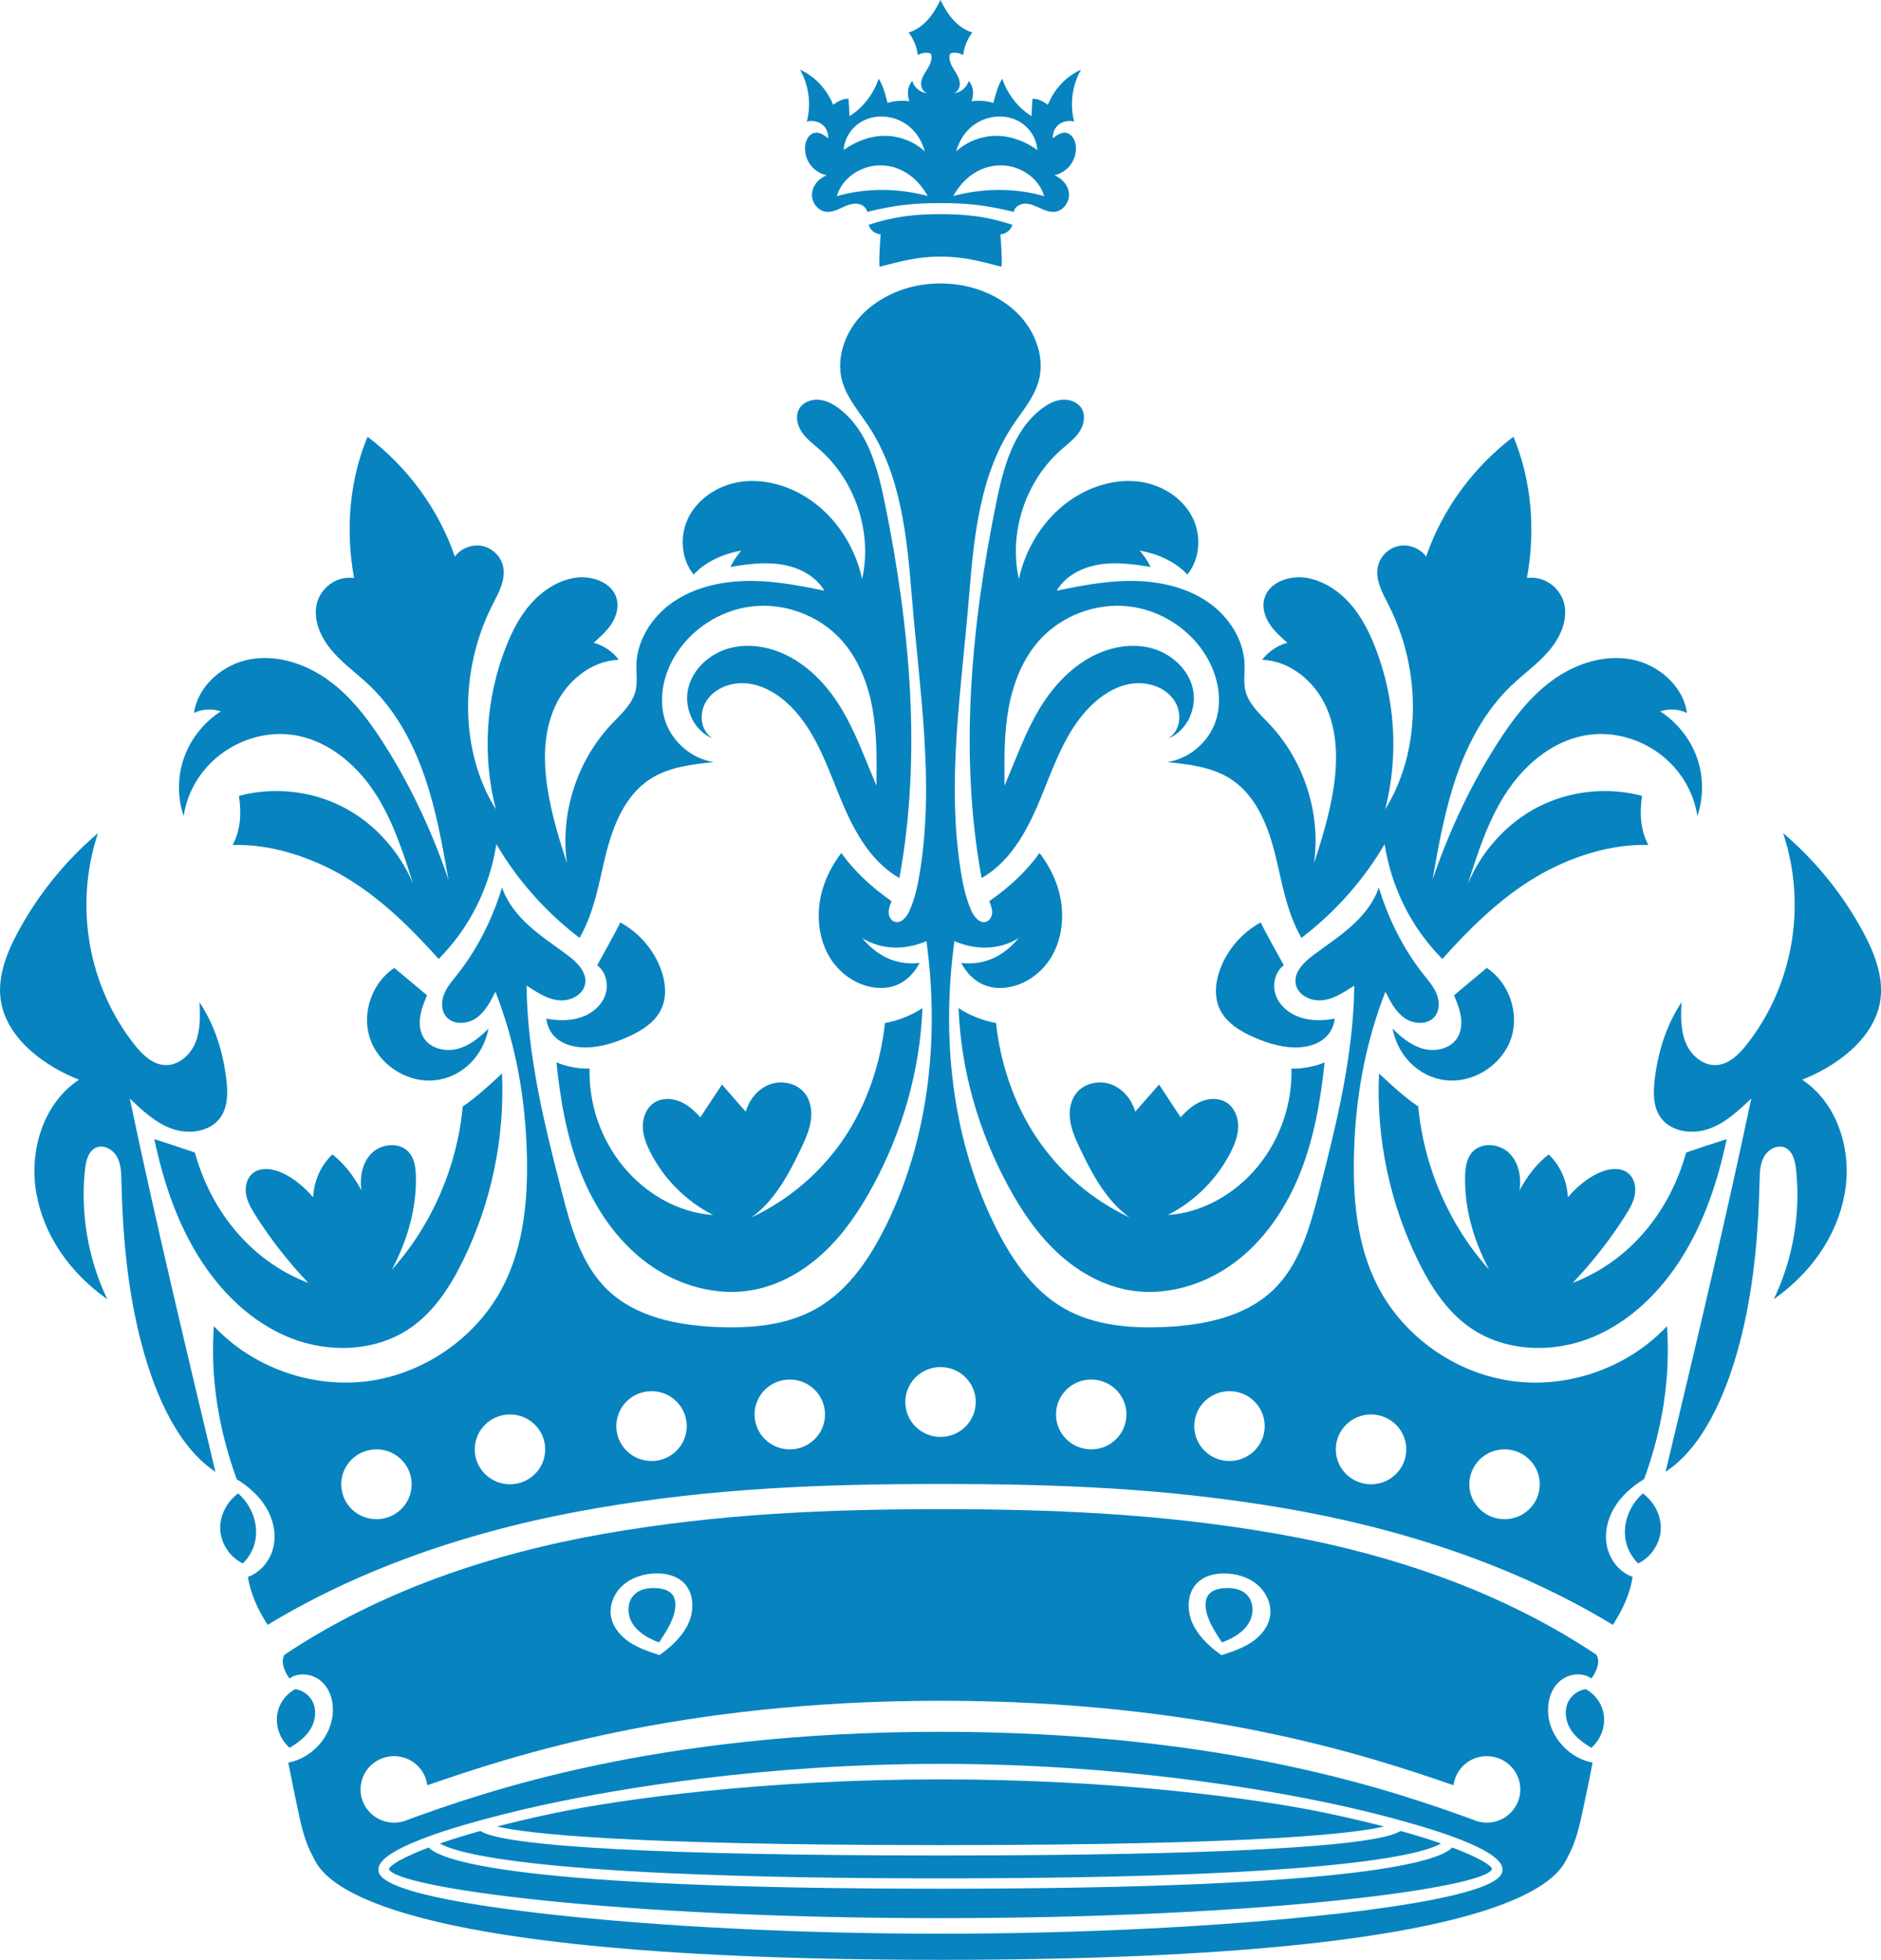 <svg width="334" height="348" viewBox="0 0 334 348" fill="none" xmlns="http://www.w3.org/2000/svg">
<g clip-path="url(#clip0_40_71)">
<path d="M117.031 291.635C115.141 290.946 113.288 289.89 112.269 288.218C111.25 286.547 111.333 284.149 112.89 282.91C113.881 282.111 115.271 281.918 116.568 282C117.633 282.065 118.782 282.349 119.412 283.176C119.94 283.865 119.996 284.783 119.885 285.628C119.57 287.869 118.189 289.825 117.04 291.626L117.031 291.635Z" fill="#0784C0"/>
<path d="M51.437 310.353C49.909 309.03 49.047 306.982 49.167 304.971C49.297 302.959 50.409 301.04 52.429 299.928C53.679 300.112 54.828 300.911 55.44 302.013C56.227 303.437 56.079 305.246 55.328 306.688C54.578 308.13 53.281 309.242 51.428 310.353H51.437Z" fill="#0784C0"/>
<path d="M153.098 102.756C154.905 94.536 151.913 85.443 145.566 79.85C144.445 78.867 143.222 77.967 142.379 76.736C141.545 75.506 141.175 73.825 141.935 72.548C142.611 71.409 144.065 70.867 145.4 70.978C146.734 71.088 147.957 71.758 149.022 72.567C154.071 76.406 155.841 83.064 157.101 89.255C161.603 111.334 163.679 134.194 159.704 155.907C154.21 152.793 151.218 146.722 148.874 140.899C146.53 135.076 144.316 128.867 139.6 124.679C137.636 122.934 135.218 121.593 132.596 121.345C129.974 121.097 127.157 122.071 125.619 124.193C124.082 126.314 124.183 129.584 126.527 131.108C123.211 129.777 121.413 125.781 122.182 122.319C122.951 118.856 125.953 116.11 129.39 115.137C132.827 114.163 136.598 114.806 139.794 116.404C143.982 118.507 147.234 122.144 149.606 126.158C151.977 130.181 153.543 134.599 155.628 139.512C155.683 134.938 155.73 130.337 154.924 125.837C154.118 121.336 152.385 116.891 149.281 113.511C145.372 109.268 139.359 107.027 133.596 107.67C127.834 108.313 122.479 111.83 119.625 116.836C117.698 120.216 116.911 124.358 118.134 128.041C119.357 131.724 122.822 134.755 126.741 135.315C122.831 135.728 118.754 136.197 115.456 138.327C111.074 141.165 108.934 146.373 107.655 151.406C106.377 156.439 105.663 161.72 102.912 166.533C96.908 161.978 91.831 156.21 88.135 149.891C86.967 157.468 83.475 164.669 77.888 170.28C73.005 164.825 67.725 159.608 61.434 155.824C55.143 152.049 47.704 149.79 41.302 150.056C42.627 147.604 42.942 144.637 42.423 141.322C48.528 139.687 55.254 140.394 60.869 143.278C66.493 146.162 70.958 151.195 73.358 156.954C71.542 151.213 69.67 145.381 66.298 140.376C62.926 135.37 57.765 131.219 51.743 130.456C47.389 129.905 42.868 131.21 39.356 133.809C35.845 136.417 33.334 140.265 32.602 144.904C31.472 141.542 31.509 137.813 32.704 134.47C33.899 131.136 36.253 128.215 39.208 126.314C37.531 125.745 35.595 125.984 34.446 126.608C35.141 121.74 39.606 117.91 44.489 117.056C49.371 116.202 54.458 117.947 58.441 120.868C62.425 123.798 65.455 127.82 68.105 131.972C72.941 139.531 76.748 147.742 79.63 156.191C78.537 149.983 77.434 143.746 75.368 137.795C73.302 131.834 70.217 126.121 65.649 121.749C63.519 119.711 61.073 117.975 59.127 115.761C57.181 113.539 55.736 110.655 56.144 107.743C56.551 104.832 59.359 102.177 62.87 102.627C61.313 94.132 62.045 85.241 65.269 77.554C72.459 82.991 77.962 90.596 80.769 98.834C81.835 97.356 83.817 96.584 85.615 96.942C87.412 97.3 88.931 98.779 89.33 100.561C89.858 102.949 88.515 105.291 87.412 107.468C81.538 119.058 81.631 133.432 88.042 143.7C85.606 134.222 86.245 123.981 89.839 114.87C90.942 112.087 92.322 109.369 94.323 107.128C96.325 104.887 98.974 103.142 101.948 102.618C105.033 102.076 108.823 103.417 109.536 106.439C109.897 107.964 109.388 109.58 108.508 110.884C107.637 112.188 106.423 113.226 105.413 114.136C107.257 114.622 108.906 115.816 109.87 117.157C104.932 117.332 100.596 120.978 98.557 125.432C96.519 129.887 96.464 135.012 97.195 139.852C97.927 144.692 99.41 149.386 100.67 153.28C99.438 144.435 102.43 135.113 108.573 128.592C110.286 126.783 112.306 125.019 112.871 122.604C113.214 121.125 112.964 119.591 113.001 118.067C113.112 113.64 115.78 109.507 119.431 106.962C123.081 104.418 127.611 103.325 132.077 103.169C136.543 103.013 140.98 103.757 146.363 104.887C144.834 102.242 141.814 100.717 138.785 100.239C135.755 99.753 132.651 100.175 129.687 100.68C130.187 99.652 130.835 98.687 131.623 97.778C128.251 98.338 125.054 99.927 123.174 102.021C120.83 99.165 120.635 94.876 122.386 91.624C124.137 88.373 127.593 86.196 131.262 85.59C134.921 84.993 138.747 85.866 142.009 87.62C147.567 90.614 151.607 96.226 153.071 102.728L153.098 102.756Z" fill="#0784C0"/>
<path d="M96.992 180.87C98.984 181.237 101.077 181.302 103.004 180.695C104.932 180.089 106.683 178.721 107.414 176.847C108.146 174.974 107.655 172.613 106.043 171.401C106.043 171.401 109.962 164.347 110.129 163.787C113.399 165.559 115.994 168.526 117.309 171.989C118.18 174.294 118.467 176.939 117.42 179.171C116.29 181.596 113.807 183.102 111.343 184.186C108.749 185.324 105.941 186.169 103.116 185.958C100.29 185.756 97.436 184.351 97.001 180.87H96.992Z" fill="#0784C0"/>
<path d="M86.736 182.652C85.179 184.204 83.41 185.664 81.269 186.234C79.139 186.794 76.563 186.234 75.331 184.424C74.58 183.313 74.414 181.88 74.608 180.558C74.793 179.226 75.312 177.968 75.822 176.728C75.822 176.728 69.8 171.686 70.004 171.869C66.075 174.487 64.213 179.795 65.649 184.259C67.085 188.732 71.699 191.992 76.433 191.873C81.168 191.754 85.615 188.273 86.736 182.652Z" fill="#0784C0"/>
<path d="M163.799 179.006C161.789 180.319 159.51 181.228 157.138 181.66C156.397 188.613 154.053 195.841 149.986 201.948C145.918 208.056 140.128 213.034 133.457 216.166C137.562 213.19 140.072 208.469 142.185 204.033C142.944 202.435 143.695 200.8 143.964 199.055C144.232 197.31 143.964 195.4 142.824 194.031C141.406 192.305 138.794 191.772 136.691 192.553C134.588 193.333 133.031 195.253 132.42 197.402C132.225 197.163 128.195 192.58 128.195 192.58L124.36 198.394C123.322 197.246 122.145 196.171 120.709 195.574C119.273 194.987 117.541 194.931 116.225 195.758C114.835 196.631 114.141 198.33 114.141 199.955C114.141 201.581 114.743 203.152 115.484 204.612C117.893 209.36 121.849 213.31 126.611 215.734C120.45 215.339 114.669 211.978 110.676 207.138C106.683 202.288 104.515 196.006 104.691 189.751C102.866 189.807 100.54 189.402 98.798 188.64C99.493 195.29 100.633 201.948 103.097 208.175C105.562 214.393 109.425 220.198 114.817 224.212C120.209 228.225 127.232 230.301 133.847 229.033C138.599 228.124 142.926 225.571 146.428 222.255C149.93 218.94 152.654 214.899 154.942 210.674C160.223 200.956 163.373 190.1 163.79 179.006H163.799Z" fill="#0784C0"/>
<path d="M89.135 190.642C89.654 202.095 87.227 213.659 82.15 223.964C79.908 228.519 77.035 232.946 72.829 235.83C66.724 240.018 58.404 240.312 51.511 237.557C44.618 234.801 39.087 229.327 35.206 223.045C31.324 216.763 28.961 209.682 27.405 202.27C29.675 203.005 31.954 203.73 34.603 204.649C37.401 214.834 44.368 223.826 54.745 227.803C51.261 224.147 48.139 220.161 45.434 215.909C44.693 214.742 43.961 213.521 43.711 212.162C43.46 210.802 43.775 209.259 44.841 208.359C46.212 207.202 48.297 207.477 49.946 208.194C52.234 209.195 54.18 210.94 55.597 212.593C55.745 209.774 56.885 207.009 59.016 204.988C61.072 206.577 62.722 208.699 64.176 211.344C63.833 208.975 64.334 206.348 66.075 204.695C67.817 203.041 70.949 202.784 72.561 204.557C73.617 205.723 73.821 207.404 73.849 208.965C73.96 214.531 72.412 220.106 69.568 225.47C76.758 217.452 81.195 207.046 82.168 196.474C84.512 194.886 86.624 192.957 89.117 190.633L89.135 190.642Z" fill="#0784C0"/>
<path d="M43.127 277.61C40.876 276.536 39.291 274.203 39.115 271.732C38.939 269.261 40.19 266.736 42.284 265.184C44.016 266.671 45.156 268.821 45.415 271.071C45.675 273.33 45.063 275.672 43.127 277.61Z" fill="#0784C0"/>
<path d="M38.245 261.317C32.936 239.072 27.618 216.836 23.041 195.051C25.302 197.209 27.655 199.432 30.62 200.46C33.584 201.489 37.337 200.966 39.143 198.422C40.496 196.511 40.468 193.985 40.19 191.671C39.616 186.867 38.198 182.165 35.437 177.977C35.53 180.374 35.613 182.854 34.724 185.086C33.834 187.318 31.694 189.246 29.276 189.118C27.025 188.998 25.246 187.235 23.866 185.481C15.768 175.231 13.063 161.004 17.399 147.934C11.609 152.857 6.754 158.855 3.168 165.532C1.102 169.38 -0.584 173.734 0.204 178.023C0.825 181.421 2.965 184.406 5.587 186.693C8.199 188.98 11.294 190.651 14.027 191.717C7.616 195.951 5.096 204.492 6.476 212.005C7.847 219.518 12.489 226.076 19.048 230.687C15.63 223.541 14.249 215.45 15.101 207.588C15.268 206.091 15.694 204.355 17.093 203.767C18.455 203.197 20.076 204.125 20.781 205.411C21.494 206.697 21.522 208.231 21.559 209.7C21.781 219.417 22.643 229.171 25.116 238.567C27.59 247.963 31.731 257.046 38.245 261.335V261.317Z" fill="#0784C0"/>
<path d="M216.969 291.635C218.859 290.946 220.712 289.89 221.731 288.218C222.75 286.547 222.667 284.149 221.11 282.91C220.119 282.111 218.729 281.918 217.432 282C216.367 282.065 215.218 282.349 214.588 283.176C214.06 283.865 214.004 284.783 214.115 285.628C214.43 287.869 215.811 289.825 216.96 291.626L216.969 291.635Z" fill="#0784C0"/>
<path d="M282.563 310.353C284.091 309.03 284.953 306.982 284.823 304.971C284.694 302.959 283.582 301.04 281.562 299.928C280.302 300.112 279.163 300.911 278.551 302.013C277.764 303.437 277.912 305.246 278.662 306.688C279.413 308.13 280.71 309.242 282.563 310.353Z" fill="#0784C0"/>
<path d="M167.005 45.564C171.192 45.564 174 46.391 177.789 47.355C178.067 47.245 177.641 41.606 177.641 41.606C178.613 41.56 179.512 40.843 179.771 39.916C175.269 38.446 171.693 38.024 167.005 38.024C162.317 38.024 158.741 38.446 154.238 39.916C154.497 40.843 155.396 41.551 156.369 41.606C156.369 41.606 155.943 47.245 156.221 47.355C160.01 46.4 162.817 45.564 167.005 45.564Z" fill="#0784C0"/>
<path d="M180.902 102.756C179.095 94.536 182.087 85.443 188.434 79.85C189.555 78.867 190.778 77.967 191.621 76.736C192.455 75.506 192.825 73.825 192.065 72.548C191.389 71.409 189.935 70.867 188.601 70.978C187.266 71.088 186.043 71.758 184.978 72.567C179.929 76.406 178.159 83.064 176.899 89.255C172.397 111.334 170.321 134.194 174.296 155.907C179.79 152.793 182.782 146.722 185.126 140.899C187.47 135.076 189.684 128.867 194.4 124.679C196.364 122.934 198.782 121.593 201.404 121.345C204.026 121.097 206.843 122.071 208.381 124.193C209.918 126.314 209.817 129.584 207.473 131.108C210.789 129.777 212.587 125.781 211.818 122.319C211.049 118.856 208.047 116.11 204.61 115.137C201.173 114.163 197.402 114.806 194.206 116.404C190.018 118.507 186.766 122.144 184.394 126.158C182.023 130.181 180.457 134.599 178.372 139.512C178.317 134.938 178.27 130.337 179.076 125.837C179.882 121.336 181.615 116.891 184.719 113.511C188.628 109.268 194.641 107.027 200.404 107.67C206.166 108.313 211.521 111.83 214.375 116.836C216.302 120.216 217.089 124.358 215.866 128.041C214.643 131.724 211.178 134.755 207.26 135.315C211.169 135.728 215.246 136.197 218.544 138.327C222.926 141.165 225.066 146.373 226.345 151.406C227.623 156.439 228.337 161.72 231.088 166.533C237.092 161.978 242.169 156.21 245.865 149.891C247.033 157.468 250.525 164.669 256.112 170.28C260.994 164.825 266.275 159.608 272.566 155.824C278.857 152.049 286.296 149.79 292.698 150.056C291.373 147.604 291.058 144.637 291.577 141.322C285.472 139.687 278.746 140.394 273.131 143.278C267.508 146.162 263.042 151.195 260.642 156.954C262.458 151.213 264.33 145.381 267.702 140.376C271.074 135.37 276.235 131.219 282.257 130.456C286.611 129.905 291.132 131.21 294.644 133.809C298.155 136.417 300.666 140.265 301.398 144.904C302.528 141.542 302.491 137.813 301.296 134.47C300.101 131.136 297.747 128.215 294.792 126.314C296.469 125.745 298.405 125.984 299.554 126.608C298.859 121.74 294.394 117.91 289.511 117.056C284.629 116.202 279.542 117.947 275.559 120.868C271.575 123.798 268.545 127.82 265.895 131.972C261.059 139.531 257.252 147.742 254.37 156.191C255.463 149.983 256.566 143.746 258.632 137.795C260.698 131.834 263.783 126.121 268.351 121.749C270.481 119.711 272.927 117.975 274.873 115.761C276.819 113.539 278.264 110.655 277.856 107.743C277.449 104.832 274.641 102.177 271.13 102.627C272.686 94.132 271.955 85.241 268.73 77.554C261.541 82.991 256.038 90.596 253.231 98.834C252.165 97.356 250.183 96.584 248.385 96.942C246.588 97.3 245.069 98.779 244.67 100.561C244.142 102.949 245.485 105.291 246.588 107.468C252.462 119.058 252.369 133.432 245.958 143.7C248.395 134.222 247.755 123.981 244.161 114.87C243.058 112.087 241.678 109.369 239.677 107.128C237.675 104.887 235.026 103.142 232.052 102.618C228.967 102.076 225.177 103.417 224.464 106.439C224.103 107.964 224.612 109.58 225.492 110.884C226.363 112.188 227.577 113.226 228.587 114.136C226.743 114.622 225.094 115.816 224.13 117.157C229.068 117.332 233.404 120.978 235.443 125.432C237.481 129.887 237.536 135.012 236.804 139.852C236.073 144.692 234.59 149.386 233.33 153.28C234.562 144.435 231.57 135.113 225.427 128.592C223.714 126.783 221.694 125.019 221.129 122.604C220.786 121.125 221.036 119.591 220.999 118.067C220.888 113.64 218.22 109.507 214.569 106.962C210.919 104.418 206.389 103.325 201.923 103.169C197.458 103.013 193.02 103.757 187.637 104.887C189.166 102.242 192.186 100.717 195.215 100.239C198.245 99.753 201.349 100.175 204.313 100.68C203.813 99.652 203.165 98.687 202.377 97.778C205.749 98.338 208.946 99.927 210.826 102.021C213.17 99.165 213.365 94.876 211.614 91.624C209.863 88.373 206.407 86.196 202.738 85.59C199.079 84.993 195.253 85.866 191.991 87.62C186.433 90.614 182.393 96.226 180.929 102.728L180.902 102.756Z" fill="#0784C0"/>
<path d="M237.008 180.87C235.016 181.237 232.923 181.302 230.995 180.695C229.068 180.089 227.317 178.721 226.586 176.847C225.854 174.974 226.345 172.613 227.957 171.401C227.957 171.401 224.038 164.347 223.871 163.787C220.601 165.559 218.006 168.526 216.691 171.989C215.82 174.294 215.533 176.939 216.58 179.171C217.71 181.596 220.193 183.102 222.657 184.186C225.251 185.324 228.059 186.169 230.884 185.958C233.71 185.756 236.564 184.351 236.999 180.87H237.008Z" fill="#0784C0"/>
<path d="M247.273 182.652C248.83 184.204 250.599 185.664 252.74 186.234C254.87 186.794 257.446 186.234 258.678 184.424C259.429 183.313 259.595 181.88 259.401 180.558C259.216 179.226 258.697 177.968 258.187 176.728C258.187 176.728 264.209 171.686 264.005 171.869C267.934 174.487 269.796 179.795 268.36 184.259C266.924 188.732 262.31 191.992 257.576 191.873C252.841 191.754 248.394 188.273 247.273 182.652Z" fill="#0784C0"/>
<path d="M170.201 179.006C172.211 180.319 174.49 181.228 176.862 181.66C177.603 188.613 179.947 195.841 184.015 201.948C188.082 208.056 193.872 213.034 200.543 216.166C196.438 213.19 193.928 208.469 191.815 204.033C191.056 202.435 190.305 200.8 190.037 199.055C189.768 197.31 190.037 195.4 191.176 194.031C192.594 192.305 195.206 191.772 197.309 192.553C199.412 193.333 200.969 195.253 201.58 197.402C201.775 197.163 205.805 192.58 205.805 192.58L209.641 198.394C210.678 197.246 211.855 196.171 213.291 195.574C214.727 194.987 216.459 194.931 217.775 195.758C219.165 196.631 219.859 198.33 219.859 199.955C219.859 201.581 219.257 203.152 218.516 204.612C216.107 209.36 212.151 213.31 207.389 215.734C213.55 215.339 219.331 211.978 223.324 207.138C227.318 202.288 229.485 196.006 229.309 189.751C231.135 189.807 233.46 189.402 235.202 188.64C234.507 195.29 233.367 201.948 230.903 208.175C228.439 214.393 224.575 220.198 219.183 224.212C213.791 228.225 206.769 230.301 200.154 229.033C195.401 228.124 191.074 225.571 187.572 222.255C184.07 218.94 181.346 214.899 179.058 210.674C173.777 200.956 170.627 190.1 170.21 179.006H170.201Z" fill="#0784C0"/>
<path d="M244.865 190.642C244.346 202.095 246.773 213.659 251.85 223.964C254.092 228.519 256.964 232.946 261.17 235.83C267.276 240.018 275.595 240.312 282.488 237.557C289.381 234.801 294.912 229.327 298.794 223.045C302.676 216.763 305.039 209.682 306.595 202.27C304.325 203.005 302.046 203.73 299.396 204.649C296.598 214.834 289.631 223.826 279.255 227.803C282.739 224.147 285.861 220.161 288.566 215.909C289.307 214.742 290.039 213.521 290.289 212.162C290.539 210.802 290.224 209.259 289.159 208.359C287.788 207.202 285.703 207.477 284.054 208.194C281.766 209.195 279.82 210.94 278.403 212.593C278.254 209.774 277.115 207.009 274.984 204.988C272.927 206.577 271.278 208.699 269.824 211.344C270.166 208.975 269.666 206.348 267.924 204.695C266.183 203.041 263.051 202.784 261.439 204.557C260.383 205.723 260.179 207.404 260.151 208.965C260.04 214.531 261.587 220.106 264.432 225.47C257.242 217.452 252.804 207.046 251.832 196.474C249.488 194.886 247.375 192.957 244.883 190.633L244.865 190.642Z" fill="#0784C0"/>
<path d="M290.873 277.61C293.124 276.536 294.709 274.203 294.885 271.732C295.061 269.261 293.81 266.736 291.716 265.184C289.993 266.671 288.844 268.821 288.585 271.071C288.325 273.33 288.937 275.672 290.882 277.61H290.873Z" fill="#0784C0"/>
<path d="M295.756 261.317C301.073 239.072 306.382 216.836 310.968 195.051C308.707 197.209 306.354 199.432 303.39 200.46C300.425 201.489 296.673 200.966 294.866 198.422C293.513 196.511 293.541 193.985 293.819 191.671C294.394 186.867 295.811 182.165 298.572 177.977C298.479 180.374 298.396 182.854 299.295 185.086C300.184 187.318 302.324 189.246 304.742 189.118C306.994 188.998 308.772 187.235 310.153 185.481C318.25 175.231 320.955 161.004 316.62 147.934C322.41 152.857 327.265 158.855 330.85 165.532C332.916 169.38 334.602 173.734 333.815 178.023C333.194 181.421 331.054 184.406 328.432 186.693C325.819 188.98 322.725 190.651 319.992 191.717C326.403 195.951 328.923 204.492 327.543 212.005C326.171 219.518 321.53 226.076 314.97 230.687C318.389 223.541 319.769 215.45 318.908 207.588C318.741 206.091 318.315 204.355 316.916 203.767C315.554 203.197 313.933 204.125 313.219 205.411C312.515 206.697 312.478 208.231 312.441 209.7C312.219 219.417 311.357 229.171 308.884 238.567C306.41 247.963 302.269 257.046 295.756 261.335V261.317Z" fill="#0784C0"/>
<path d="M189.286 23.577C188.434 23.439 187.637 24.008 186.961 24.541C186.859 23.531 187.378 22.484 188.239 21.942C189.101 21.4 190.277 21.381 190.741 21.62C189.898 18.433 190.444 14.925 191.964 12.371C189.388 13.529 187.276 15.659 186.053 18.608C185.191 17.947 184.191 17.46 183.329 17.552C183.264 18.488 183.19 19.434 183.171 20.619C180.633 19.095 178.799 16.477 177.965 13.97C177.261 15.118 176.853 16.431 176.39 18.277C175.102 17.873 173.712 17.799 172.517 17.983C172.971 16.743 172.869 15.32 171.998 14.374C171.683 15.531 170.59 16.449 169.386 16.541C170.043 16.33 170.423 15.614 170.433 14.925C170.433 14.245 170.136 13.593 169.793 13.005C169.441 12.417 169.043 11.857 168.793 11.214C168.552 10.581 168.487 9.827 168.756 9.497C169.543 9.221 170.47 9.405 171.016 9.809C171.183 8.238 171.906 6.723 172.647 5.768C171.035 5.299 169.682 4.151 168.672 2.82C168.014 1.947 167.477 0.983 166.995 0C166.514 0.983 165.976 1.947 165.318 2.82C164.309 4.151 162.956 5.299 161.344 5.768C162.085 6.723 162.817 8.229 162.974 9.809C163.521 9.414 164.457 9.23 165.235 9.497C165.504 9.827 165.439 10.581 165.198 11.214C164.957 11.857 164.549 12.417 164.197 13.005C163.845 13.593 163.549 14.245 163.558 14.925C163.558 15.604 163.947 16.33 164.605 16.541C163.401 16.44 162.298 15.531 161.992 14.374C161.122 15.32 161.029 16.743 161.474 17.983C160.278 17.799 158.889 17.873 157.601 18.277C157.138 16.431 156.73 15.118 156.026 13.97C155.201 16.477 153.358 19.095 150.829 20.619C150.81 19.434 150.745 18.488 150.671 17.552C149.809 17.46 148.809 17.947 147.947 18.608C146.724 15.659 144.612 13.529 142.036 12.371C143.565 14.925 144.102 18.442 143.259 21.62C143.723 21.381 144.89 21.4 145.761 21.942C146.632 22.484 147.141 23.531 147.039 24.541C146.363 24.008 145.566 23.439 144.714 23.577C143.695 23.733 143.083 24.835 142.972 25.854C142.842 27.03 143.157 28.242 143.852 29.207C144.547 30.171 145.603 30.86 146.771 31.117C145.242 31.76 144.241 33.055 144.177 34.488C144.121 35.92 145.168 37.39 146.604 37.592C147.521 37.721 148.429 37.362 149.272 36.977C150.115 36.591 150.977 36.169 151.903 36.159C152.83 36.159 153.84 36.71 153.988 37.62C159.093 36.398 162.168 36.068 166.995 36.068C171.822 36.068 174.898 36.398 180.003 37.62C180.151 36.71 181.161 36.15 182.087 36.159C183.014 36.169 183.876 36.591 184.719 36.977C185.562 37.362 186.47 37.721 187.387 37.592C188.823 37.39 189.87 35.92 189.814 34.488C189.759 33.055 188.749 31.76 187.22 31.117C188.387 30.86 189.444 30.171 190.138 29.207C190.833 28.242 191.148 27.03 191.019 25.854C190.907 24.835 190.296 23.733 189.277 23.577H189.286ZM153.432 21.363C155.461 20.39 157.944 20.5 159.954 21.501C161.965 22.502 163.503 24.339 164.225 26.892C162.307 25.129 159.713 24.118 157.091 24.118C154.47 24.118 151.875 25.129 149.819 26.635C149.921 24.403 151.403 22.328 153.432 21.363ZM148.596 34.837C149.476 31.65 152.793 29.436 156.128 29.363C159.463 29.289 162.669 31.126 164.735 34.8C159.398 33.376 153.701 33.34 148.596 34.837ZM174.046 21.501C176.056 20.5 178.539 20.39 180.568 21.363C182.597 22.337 184.079 24.412 184.181 26.635C182.115 25.129 179.521 24.118 176.909 24.118C174.296 24.118 171.693 25.129 169.775 26.892C170.497 24.339 172.035 22.502 174.046 21.501ZM169.265 34.8C171.331 31.126 174.537 29.299 177.872 29.363C181.207 29.436 184.515 31.64 185.404 34.837C180.309 33.34 174.602 33.376 169.265 34.8Z" fill="#0784C0"/>
<path d="M291.929 262.676C295.07 254.089 296.664 244.95 295.996 235.472C289.113 242.847 278.486 246.613 268.443 245.216C258.401 243.83 249.219 237.327 244.624 228.363C240.964 221.217 240.205 212.961 240.418 204.952C240.668 195.308 242.271 185.628 246.004 176.085C246.875 177.839 247.811 179.667 249.423 180.787C251.035 181.908 253.555 182.018 254.778 180.484C255.658 179.382 255.621 177.775 255.093 176.471C254.556 175.166 253.611 174.083 252.731 172.981C249.015 168.306 246.403 162.777 244.828 157.587C243.938 160.251 242.104 162.529 240.001 164.411C237.907 166.303 235.535 167.865 233.266 169.546C231.542 170.822 229.689 172.622 230.078 174.726C230.431 176.645 232.636 177.766 234.6 177.628C236.564 177.49 238.315 176.425 240.473 175.001C240.334 187.446 237.296 199.661 234.192 211.73C232.571 218.003 230.736 224.616 226.021 229.107C221.027 233.855 213.726 235.316 206.815 235.628C200.719 235.903 194.354 235.38 189.055 232.386C183.181 229.07 179.308 223.128 176.39 217.084C168.913 201.599 167.171 183.873 169.469 167.112C173.61 168.875 177.668 168.544 180.874 166.588C178.233 169.711 174.954 171.456 170.692 170.997C172.239 173.917 174.778 175.626 178.094 175.414C181.421 175.203 184.496 173.21 186.34 170.464C188.184 167.718 188.851 164.283 188.517 160.995C188.193 157.707 186.914 154.566 184.589 151.461C182.245 154.722 179.253 157.523 175.658 160.021C175.917 160.664 176.177 161.325 176.167 162.014C176.149 162.703 175.778 163.438 175.13 163.667C174.009 164.053 172.999 162.859 172.508 161.785C171.489 159.534 170.989 157.101 170.599 154.657C168.052 138.612 170.711 122.549 172.072 105.824C172.925 95.362 173.972 84.415 179.771 75.634C181.448 73.099 183.533 70.73 184.385 67.809C185.747 63.143 183.514 57.945 179.771 54.804C176.028 51.663 171.452 50.331 166.986 50.331C162.521 50.331 157.953 51.672 154.201 54.804C150.458 57.936 148.216 63.143 149.587 67.809C150.44 70.721 152.524 73.09 154.201 75.634C160.001 84.405 161.048 95.362 161.9 105.824C163.262 122.539 165.93 138.612 163.373 154.657C162.984 157.091 162.484 159.534 161.464 161.785C160.983 162.859 159.973 164.062 158.843 163.667C158.185 163.438 157.814 162.712 157.805 162.014C157.786 161.325 158.055 160.664 158.314 160.021C154.72 157.523 151.727 154.722 149.383 151.461C147.058 154.566 145.789 157.707 145.455 160.995C145.131 164.283 145.789 167.718 147.632 170.464C149.476 173.21 152.561 175.203 155.878 175.414C159.204 175.626 161.733 173.917 163.28 170.997C159.019 171.447 155.739 169.702 153.098 166.588C156.304 168.535 160.371 168.875 164.503 167.112C166.801 183.873 165.059 201.599 157.583 217.084C154.664 223.128 150.792 229.07 144.918 232.386C139.618 235.38 133.254 235.903 127.157 235.628C120.246 235.316 112.945 233.864 107.952 229.107C103.236 224.616 101.402 218.003 99.78 211.73C96.668 199.671 93.629 187.455 93.499 175.001C95.658 176.425 97.409 177.49 99.373 177.628C101.337 177.766 103.542 176.645 103.894 174.726C104.283 172.622 102.43 170.822 100.707 169.546C98.437 167.865 96.065 166.303 93.971 164.411C91.878 162.519 90.034 160.251 89.145 157.587C87.57 162.777 84.948 168.306 81.242 172.981C80.362 174.083 79.417 175.166 78.879 176.471C78.342 177.775 78.314 179.382 79.194 180.484C80.427 182.018 82.937 181.908 84.549 180.787C86.161 179.667 87.097 177.839 87.968 176.085C91.702 185.628 93.304 195.299 93.555 204.952C93.768 212.961 93.008 221.217 89.348 228.363C84.762 237.327 75.572 243.82 65.529 245.216C55.486 246.603 44.859 242.847 37.976 235.472C37.309 244.959 38.912 254.098 42.043 262.676C44.128 263.944 46.018 265.606 47.259 267.691C48.51 269.776 49.084 272.302 48.556 274.671C48.028 277.041 46.333 279.181 44.026 279.998C44.47 282.992 45.814 285.876 47.528 288.521C65.084 277.849 85.531 271.254 106.247 267.746C126.963 264.238 146.03 263.503 166.958 263.503C187.887 263.503 206.954 264.238 227.67 267.746C248.385 271.254 268.833 277.858 286.389 288.521C288.103 285.876 289.446 282.992 289.891 279.998C287.584 279.181 285.889 277.041 285.361 274.671C284.833 272.302 285.407 269.776 286.658 267.691C287.908 265.606 289.789 263.953 291.874 262.676H291.929ZM66.844 269.757C63.389 269.757 60.591 266.984 60.591 263.558C60.591 260.132 63.389 257.358 66.844 257.358C70.3 257.358 73.098 260.132 73.098 263.558C73.098 266.984 70.3 269.757 66.844 269.757ZM90.553 263.558C87.097 263.558 84.299 260.784 84.299 257.358C84.299 253.933 87.097 251.159 90.553 251.159C94.008 251.159 96.806 253.933 96.806 257.358C96.806 260.784 94.008 263.558 90.553 263.558ZM115.688 259.425C112.232 259.425 109.434 256.651 109.434 253.225C109.434 249.8 112.232 247.026 115.688 247.026C119.144 247.026 121.941 249.8 121.941 253.225C121.941 256.651 119.144 259.425 115.688 259.425ZM140.239 257.358C136.783 257.358 133.985 254.585 133.985 251.159C133.985 247.733 136.783 244.959 140.239 244.959C143.695 244.959 146.493 247.733 146.493 251.159C146.493 254.585 143.695 257.358 140.239 257.358ZM167.005 255.145C163.549 255.145 160.751 252.371 160.751 248.945C160.751 245.52 163.549 242.746 167.005 242.746C170.46 242.746 173.258 245.52 173.258 248.945C173.258 252.371 170.46 255.145 167.005 255.145ZM193.761 257.358C190.305 257.358 187.507 254.585 187.507 251.159C187.507 247.733 190.305 244.959 193.761 244.959C197.217 244.959 200.015 247.733 200.015 251.159C200.015 254.585 197.217 257.358 193.761 257.358ZM218.312 259.425C214.857 259.425 212.059 256.651 212.059 253.225C212.059 249.8 214.857 247.026 218.312 247.026C221.768 247.026 224.566 249.8 224.566 253.225C224.566 256.651 221.768 259.425 218.312 259.425ZM243.447 263.558C239.992 263.558 237.194 260.784 237.194 257.358C237.194 253.933 239.992 251.159 243.447 251.159C246.903 251.159 249.701 253.933 249.701 257.358C249.701 260.784 246.903 263.558 243.447 263.558ZM267.156 269.757C263.7 269.757 260.902 266.984 260.902 263.558C260.902 260.132 263.7 257.358 267.156 257.358C270.611 257.358 273.409 260.132 273.409 263.558C273.409 266.984 270.611 269.757 267.156 269.757Z" fill="#0784C0"/>
<path d="M255.88 327.335C253.851 326.628 251.461 325.884 248.691 325.112C244.485 327.923 215.699 329.466 166.995 329.466C118.291 329.466 89.506 327.923 85.299 325.112C82.539 325.884 80.148 326.637 78.119 327.335C80.889 329.016 95.027 333.534 166.995 333.534C238.963 333.534 253.11 329.016 255.871 327.335H255.88Z" fill="#0784C0"/>
<path d="M245.745 324.322C242.78 323.551 239.454 322.761 235.73 321.98C223.436 319.381 198.162 315.955 166.995 315.955C135.829 315.955 110.555 319.39 98.261 321.98C94.546 322.761 91.21 323.551 88.246 324.322C93.045 325.48 109.666 327.629 166.995 327.629C224.325 327.629 240.946 325.48 245.745 324.322Z" fill="#0784C0"/>
<path d="M257.863 328.051C255.714 330.384 242.271 335.371 166.995 335.371C91.72 335.371 78.296 330.393 76.137 328.051C71.495 329.796 69.244 331.202 69.059 331.89C70.272 335.206 109.193 340.597 166.995 340.597C224.797 340.597 263.885 335.178 264.941 331.872C264.802 331.211 262.551 329.815 257.863 328.051Z" fill="#0784C0"/>
<path d="M274.929 304.521C274.706 302.427 275.244 300.167 276.763 298.698C278.282 297.228 280.867 296.797 282.581 298.046C282.581 298.046 284.508 295.603 283.48 293.83C266.516 282.487 246.699 275.828 226.539 272.311C206.379 268.793 187.081 267.976 166.995 267.976C146.91 267.976 127.602 268.793 107.451 272.311C87.301 275.828 67.484 282.487 50.511 293.83C49.483 295.603 51.41 298.046 51.41 298.046C53.123 296.806 55.708 297.228 57.228 298.698C58.747 300.167 59.294 302.427 59.062 304.521C58.627 308.608 55.264 312.217 51.187 312.98C51.697 315.68 52.28 318.444 52.864 321.209C53.466 324.065 54.087 326.958 55.495 329.521C56.903 332.083 60.581 348 166.986 348C273.391 348 277.078 332.083 278.477 329.521C279.876 326.958 280.497 324.065 281.108 321.209C281.692 318.444 282.285 315.68 282.785 312.98C278.708 312.217 275.355 308.608 274.91 304.521H274.929ZM212.763 280.889C214.004 279.778 215.764 279.374 217.441 279.392C219.563 279.41 221.731 280.053 223.324 281.44C224.918 282.827 225.872 285.013 225.502 287.079C225.168 288.971 223.815 290.56 222.203 291.626C220.591 292.691 218.729 293.306 216.895 293.903C215.375 292.838 213.133 291.029 211.892 288.558C210.65 286.087 210.697 282.744 212.763 280.898V280.889ZM110.675 281.431C112.269 280.044 114.437 279.401 116.559 279.383C118.235 279.374 119.986 279.768 121.237 280.88C123.303 282.726 123.359 286.069 122.108 288.54C120.867 291.01 118.625 292.82 117.105 293.885C115.271 293.288 113.409 292.673 111.797 291.607C110.184 290.542 108.832 288.953 108.498 287.061C108.128 284.985 109.073 282.809 110.675 281.422V281.431ZM236.628 339.89C217.071 342.094 191.695 343.362 166.995 343.362C142.296 343.362 116.92 342.094 97.362 339.89C67.197 336.483 67.197 333.038 67.197 331.909C67.197 328.869 76.739 325.571 85.225 323.248C85.263 323.229 85.309 323.22 85.355 323.211C90.571 321.787 95.37 320.722 97.279 320.318C109.721 317.664 135.329 313.2 166.995 313.2C198.662 313.2 224.269 317.654 236.712 320.318C238.62 320.722 243.419 321.787 248.635 323.22C248.672 323.229 248.719 323.239 248.756 323.257C257.242 325.59 266.785 328.878 266.785 331.927C266.785 333.057 266.785 336.51 236.619 339.908L236.628 339.89ZM264.015 323.643C263.135 323.643 262.31 323.45 261.56 323.11C248.404 318.352 218.053 307.506 166.995 307.506C115.938 307.506 85.587 318.352 72.431 323.11C71.681 323.45 70.856 323.643 69.976 323.643C66.687 323.643 64.019 320.998 64.019 317.737C64.019 314.477 66.687 311.831 69.976 311.831C73.015 311.831 75.516 314.091 75.877 317.002C91.248 311.666 120.802 301.995 166.986 301.995C213.17 301.995 242.725 311.666 258.095 317.002C258.456 314.091 260.957 311.831 263.996 311.831C267.285 311.831 269.953 314.477 269.953 317.737C269.953 320.998 267.285 323.643 263.996 323.643H264.015Z" fill="#0784C0"/>
</g>
<defs>
<clipPath id="clip0_40_71">
<rect width="334" height="348" fill="white"/>
</clipPath>
</defs>
</svg>
